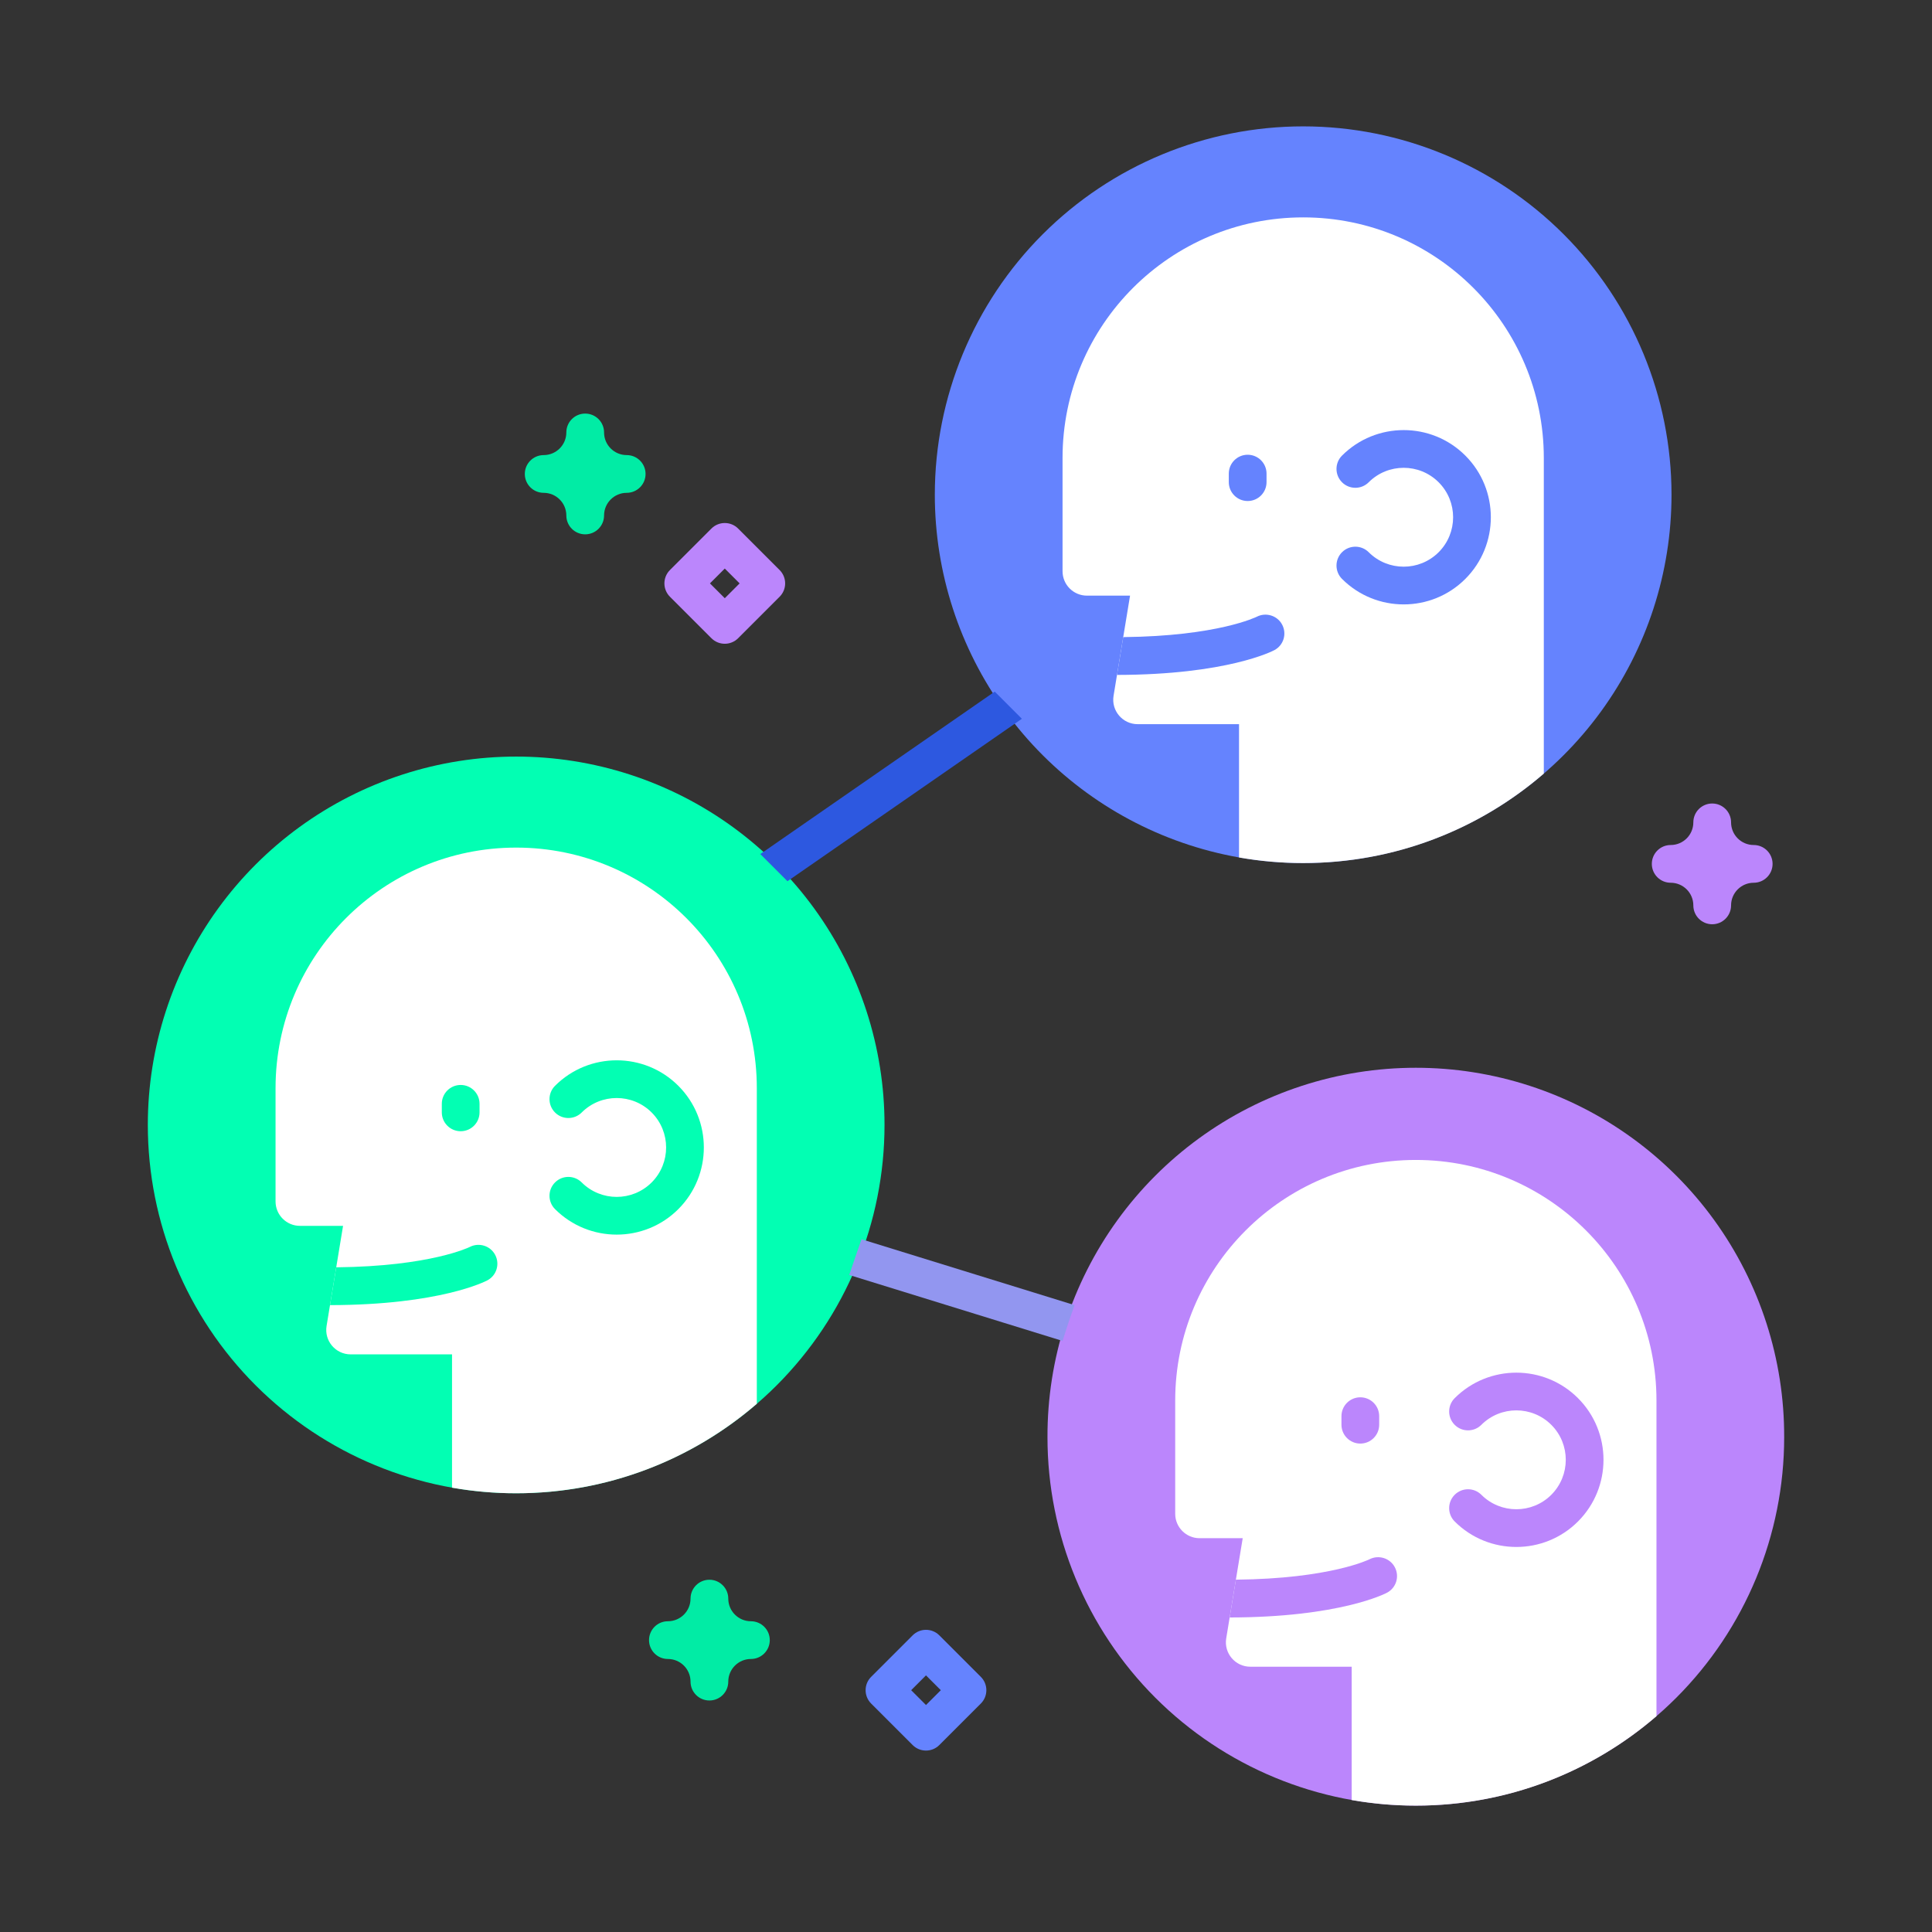 <svg
    xmlns="http://www.w3.org/2000/svg"
    viewBox="0 0 512 512"
    id="vector">
    <rect x="0" y="0" width="512" height="512" fill="#333333" stroke="none"/>
    <path
        id="path"
        d="M 461.173 27.352 C 397.416 -10.635 314.915 -8.526 252.3 30.393 C 217.12 52.259 189.926 83.796 159.088 110.945 C 132.066 134.734 100.643 151.703 72.735 174.149 C -28.475 255.552 -18.818 475.11 123.697 504.274 C 185.474 516.916 269.907 520.971 306.216 460.632 C 340.836 403.101 352.448 344.249 420.092 313.69 C 443.665 303.04 483.067 303.577 499.036 280.24 C 519.188 250.79 494.183 220.197 480.844 194.533 C 463.654 161.459 460.049 128.851 472.145 93.373 C 482.443 63.162 489.694 49.591 461.173 27.352 Z"
        fill="none"/>
    <path
        id="path_1"
        d="M 345.353 131.106 M 247.737 131.106 C 247.737 105.227 258.029 80.381 276.328 62.081 C 294.628 43.782 319.474 33.49 345.353 33.49 C 371.232 33.49 396.078 43.782 414.378 62.081 C 432.677 80.381 442.969 105.227 442.969 131.106 C 442.969 151.717 436.441 171.808 424.326 188.483 C 412.211 205.158 395.12 217.575 375.518 223.944 C 355.916 230.314 334.79 230.314 315.188 223.944 C 295.586 217.575 278.495 205.158 266.38 188.483 C 254.265 171.808 247.737 151.717 247.737 131.106"
        fill="#6583fe"/>
    <path
        id="path_2"
        d="M 409.126 121.38 L 409.126 205.01 C 392.026 219.78 369.736 228.72 345.356 228.72 C 339.556 228.72 333.876 228.21 328.356 227.24 L 328.356 191.91 L 301.486 191.91 C 297.496 191.91 294.456 188.33 295.106 184.39 L 296.016 178.86 L 297.666 168.84 L 299.476 157.85 L 288.046 157.85 C 284.476 157.85 281.586 154.95 281.586 151.38 L 281.586 121.38 C 281.586 86.16 310.136 57.61 345.356 57.61 C 380.576 57.61 409.126 86.16 409.126 121.38 Z"
        fill="#ffffff"/>
    <path
        id="path_3"
        d="M 337.746 172.28 C 337.246 172.55 325.196 178.81 296.016 178.86 L 297.666 168.84 C 322.706 168.59 332.956 163.49 333.066 163.44 C 335.506 162.19 338.526 163.13 339.796 165.56 C 341.066 167.99 340.166 170.98 337.746 172.28 Z"
        fill="#6583fe"/>
    <path
        id="path_4"
        d="M 330.645 132.775 C 327.883 132.775 325.645 130.536 325.645 127.775 L 325.645 125.512 C 325.645 122.751 327.883 120.512 330.645 120.512 C 333.407 120.512 335.645 122.751 335.645 125.512 L 335.645 127.775 C 335.645 130.536 333.406 132.775 330.645 132.775 Z"
        fill="#6583fe"/>
    <path
        id="path_5"
        d="M 371.99 160.173 C 366.072 160.173 360.155 157.92 355.65 153.416 C 353.697 151.464 353.697 148.298 355.649 146.345 C 357.602 144.392 360.767 144.391 362.72 146.344 C 367.831 151.454 376.147 151.454 381.258 146.344 C 386.368 141.233 386.368 132.918 381.258 127.807 C 376.146 122.696 367.83 122.696 362.72 127.807 C 360.767 129.759 357.602 129.76 355.649 127.806 C 353.697 125.853 353.697 122.687 355.65 120.735 C 364.662 111.727 379.321 111.726 388.329 120.735 C 397.339 129.744 397.339 144.404 388.33 153.414 C 383.825 157.921 377.907 160.173 371.99 160.173 Z"
        fill="#6583fe"/>
    <path
        id="path_6"
        d="M 136.791 298.118 M 39.175 298.118 C 39.175 277.507 45.703 257.416 57.818 240.741 C 69.933 224.066 87.024 211.649 106.626 205.28 C 126.228 198.91 147.354 198.91 166.956 205.28 C 186.558 211.649 203.649 224.066 215.764 240.741 C 227.879 257.416 234.407 277.507 234.407 298.118 C 234.407 323.997 224.115 348.843 205.816 367.143 C 187.516 385.442 162.67 395.734 136.791 395.734 C 110.912 395.734 86.066 385.442 67.766 367.143 C 49.467 348.843 39.175 323.997 39.175 298.118"
        fill="#02ffb3"/>
    <path
        id="path_7"
        d="M 200.564 288.392 L 200.564 372.022 C 183.464 386.792 161.174 395.732 136.794 395.732 C 130.994 395.732 125.314 395.222 119.794 394.252 L 119.794 358.922 L 92.924 358.922 C 88.934 358.922 85.894 355.342 86.544 351.402 L 87.454 345.872 L 89.104 335.852 L 90.914 324.862 L 79.484 324.862 C 75.914 324.862 73.024 321.962 73.024 318.392 L 73.024 288.392 C 73.024 253.172 101.574 224.622 136.794 224.622 C 172.014 224.622 200.564 253.172 200.564 288.392 Z"
        fill="#ffffff"/>
    <path
        id="path_8"
        d="M 129.184 339.292 C 128.684 339.562 116.634 345.822 87.454 345.872 L 89.104 335.852 C 114.144 335.602 124.394 330.502 124.504 330.452 C 126.944 329.202 129.964 330.142 131.234 332.572 C 132.504 335.002 131.604 337.992 129.184 339.292 Z"
        fill="#02ffb3"/>
    <path
        id="path_9"
        d="M 122.083 299.788 C 119.321 299.788 117.083 297.549 117.083 294.788 L 117.083 292.525 C 117.083 289.764 119.321 287.525 122.083 287.525 C 124.845 287.525 127.083 289.764 127.083 292.525 L 127.083 294.788 C 127.083 297.549 124.844 299.788 122.083 299.788 Z"
        fill="#02ffb3"/>
    <path
        id="path_10"
        d="M 163.428 327.186 C 157.51 327.186 151.593 324.933 147.088 320.429 C 145.135 318.477 145.135 315.311 147.087 313.358 C 149.04 311.405 152.205 311.404 154.158 313.358 C 159.269 318.468 167.585 318.468 172.696 313.358 C 177.806 308.247 177.806 299.932 172.696 294.821 C 167.584 289.71 159.268 289.71 154.158 294.821 C 152.205 296.773 149.04 296.774 147.087 294.821 C 145.135 292.868 145.135 289.702 147.088 287.75 C 156.1 278.742 170.759 278.741 179.767 287.75 C 188.777 296.759 188.777 311.419 179.768 320.429 C 175.263 324.934 169.345 327.186 163.428 327.186 Z"
        fill="#02ffb3"/>
    <path
        id="path_11"
        d="M 375.209 380.894 M 277.593 380.894 C 277.528 360.241 284.019 340.09 296.127 323.358 C 308.235 306.626 325.346 294.16 344.985 287.766 C 364.624 281.371 385.794 281.371 405.433 287.766 C 425.072 294.16 442.183 306.626 454.291 323.358 C 466.399 340.09 472.89 360.241 472.825 380.894 C 472.825 406.773 462.533 431.619 444.234 449.919 C 425.934 468.218 401.088 478.51 375.209 478.51 C 349.33 478.51 324.484 468.218 306.184 449.919 C 287.885 431.619 277.593 406.773 277.593 380.894"
        fill="#bb86fc"/>
    <path
        id="path_12"
        d="M 438.982 371.168 L 438.982 454.798 C 421.882 469.568 399.592 478.508 375.212 478.508 C 369.412 478.508 363.732 477.998 358.212 477.028 L 358.212 441.698 L 331.342 441.698 C 327.352 441.698 324.312 438.118 324.962 434.178 L 325.872 428.648 L 327.522 418.628 L 329.332 407.638 L 317.902 407.638 C 314.332 407.638 311.442 404.738 311.442 401.168 L 311.442 371.168 C 311.442 335.948 339.992 307.398 375.212 307.398 C 410.432 307.398 438.982 335.948 438.982 371.168 Z"
        fill="#ffffff"/>
    <path
        id="path_13"
        d="M 367.602 422.068 C 367.102 422.338 355.052 428.598 325.872 428.648 L 327.522 418.628 C 352.562 418.378 362.812 413.278 362.922 413.228 C 365.362 411.978 368.382 412.918 369.652 415.348 C 370.922 417.778 370.022 420.768 367.602 422.068 Z"
        fill="#bb86fc"/>
    <path
        id="path_14"
        d="M 360.5 382.563 C 357.738 382.563 355.5 380.324 355.5 377.563 L 355.5 375.3 C 355.5 372.539 357.738 370.3 360.5 370.3 C 363.262 370.3 365.5 372.539 365.5 375.3 L 365.5 377.563 C 365.5 380.325 363.262 382.563 360.5 382.563 Z"
        fill="#bb86fc"/>
    <path
        id="path_15"
        d="M 401.846 409.962 C 395.928 409.962 390.011 407.709 385.506 403.205 C 383.553 401.253 383.553 398.087 385.505 396.134 C 387.458 394.181 390.623 394.18 392.576 396.134 C 397.687 401.244 406.003 401.244 411.114 396.134 C 416.224 391.023 416.224 382.708 411.114 377.597 C 406.002 372.486 397.686 372.486 392.576 377.597 C 390.623 379.549 387.458 379.55 385.505 377.596 C 383.553 375.643 383.553 372.477 385.506 370.525 C 394.518 361.517 409.177 361.516 418.185 370.525 C 427.195 379.534 427.195 394.194 418.186 403.204 C 413.681 407.709 407.763 409.962 401.846 409.962 Z"
        fill="#bb86fc"/>
    <path
        id="path_16"
        d="M 155.083 141.604 C 152.321 141.604 150.083 139.365 150.083 136.604 C 150.083 133.295 147.391 130.604 144.082 130.604 C 141.32 130.604 139.082 128.365 139.082 125.604 C 139.082 122.843 141.32 120.604 144.082 120.604 C 147.391 120.604 150.083 117.913 150.083 114.604 C 150.083 111.843 152.321 109.604 155.083 109.604 C 157.845 109.604 160.083 111.843 160.083 114.604 C 160.083 117.913 162.774 120.604 166.082 120.604 C 168.844 120.604 171.082 122.843 171.082 125.604 C 171.082 128.365 168.844 130.604 166.082 130.604 C 162.774 130.604 160.083 133.295 160.083 136.604 C 160.083 139.365 157.845 141.604 155.083 141.604 Z"
        fill="#01eca5"/>
    <path
        id="path_17"
        d="M 453.751 244.938 C 450.989 244.938 448.751 242.699 448.751 239.938 C 448.751 236.629 446.06 233.938 442.751 233.938 C 439.989 233.938 437.751 231.699 437.751 228.938 C 437.751 226.177 439.989 223.938 442.751 223.938 C 446.06 223.938 448.751 221.247 448.751 217.938 C 448.751 215.177 450.989 212.938 453.751 212.938 C 456.513 212.938 458.751 215.177 458.751 217.938 C 458.751 221.247 461.442 223.938 464.751 223.938 C 467.513 223.938 469.751 226.177 469.751 228.938 C 469.751 231.699 467.513 233.938 464.751 233.938 C 461.442 233.938 458.751 236.629 458.751 239.938 C 458.751 242.699 456.513 244.938 453.751 244.938 Z"
        fill="#bb86fc"/>
    <path
        id="path_18"
        d="M 188 450.648 C 185.238 450.648 183 448.409 183 445.648 C 183 442.339 180.309 439.648 177 439.648 C 174.238 439.648 172 437.409 172 434.648 C 172 431.887 174.238 429.648 177 429.648 C 180.309 429.648 183 426.957 183 423.648 C 183 420.887 185.238 418.648 188 418.648 C 190.762 418.648 193 420.887 193 423.648 C 193 426.957 195.691 429.648 199 429.648 C 201.762 429.648 204 431.887 204 434.648 C 204 437.409 201.762 439.648 199 439.648 C 195.691 439.648 193 442.339 193 445.648 C 193 448.409 190.762 450.648 188 450.648 Z"
        fill="#01eca5"/>
    <path
        id="path_19"
        d="M 192.074 170.604 C 190.795 170.604 189.514 170.116 188.539 169.14 L 177.539 158.14 C 175.586 156.187 175.586 153.021 177.539 151.069 L 188.539 140.069 C 190.49 138.117 193.658 138.117 195.609 140.069 L 206.609 151.069 C 208.562 153.022 208.562 156.188 206.609 158.14 L 195.609 169.14 C 194.634 170.115 193.354 170.604 192.074 170.604 Z M 188.145 154.604 L 192.074 158.533 L 196.003 154.604 L 192.074 150.675 Z"
        fill="#bb86fc"/>
    <path
        id="path_20"
        d="M 245.396 463.92 C 244.117 463.92 242.836 463.432 241.861 462.456 L 230.861 451.456 C 228.908 449.503 228.908 446.337 230.861 444.385 L 241.861 433.385 C 243.812 431.433 246.98 431.433 248.931 433.385 L 259.931 444.385 C 261.884 446.338 261.884 449.504 259.931 451.456 L 248.931 462.456 C 247.956 463.432 246.676 463.92 245.396 463.92 Z M 241.468 447.92 L 245.397 451.849 L 249.326 447.92 L 245.397 443.991 Z"
        fill="#6583fe"/>
    <path
        id="path_21"
        d="M 345.353 131.106 M 247.737 131.106 C 247.737 105.227 258.029 80.381 276.328 62.081 C 294.628 43.782 319.474 33.49 345.353 33.49 C 371.232 33.49 396.078 43.782 414.378 62.081 C 432.677 80.381 442.969 105.227 442.969 131.106 C 442.969 151.717 436.441 171.808 424.326 188.483 C 412.211 205.158 395.12 217.575 375.518 223.944 C 355.916 230.314 334.79 230.314 315.188 223.944 C 295.586 217.575 278.495 205.158 266.38 188.483 C 254.265 171.808 247.737 151.717 247.737 131.106"
        fill="none"/>
    <path
        id="path_22"
        d="M 208.688 233.529 L 270.811 190.484 L 263.613 183.286 L 201.491 226.331 Z"
        fill="#2d58e0"/>
    <path
        id="path_23"
        d="M 284.772 345.872 L 228.314 328.418 C 227.198 331.564 226.112 334.719 225.061 337.886 L 281.586 355.36 C 282.58 352.174 283.633 349.008 284.772 345.872 Z"
        fill="#9296f0"/>
    <path
        id="path_24"
        d="M 136.791 298.118 M 39.175 298.118 C 39.175 277.507 45.703 257.416 57.818 240.741 C 69.933 224.066 87.024 211.649 106.626 205.28 C 126.228 198.91 147.354 198.91 166.956 205.28 C 186.558 211.649 203.649 224.066 215.764 240.741 C 227.879 257.416 234.407 277.507 234.407 298.118 C 234.407 323.997 224.115 348.843 205.816 367.143 C 187.516 385.442 162.67 395.734 136.791 395.734 C 110.912 395.734 86.066 385.442 67.766 367.143 C 49.467 348.843 39.175 323.997 39.175 298.118"
        fill="none"/>
</svg>

